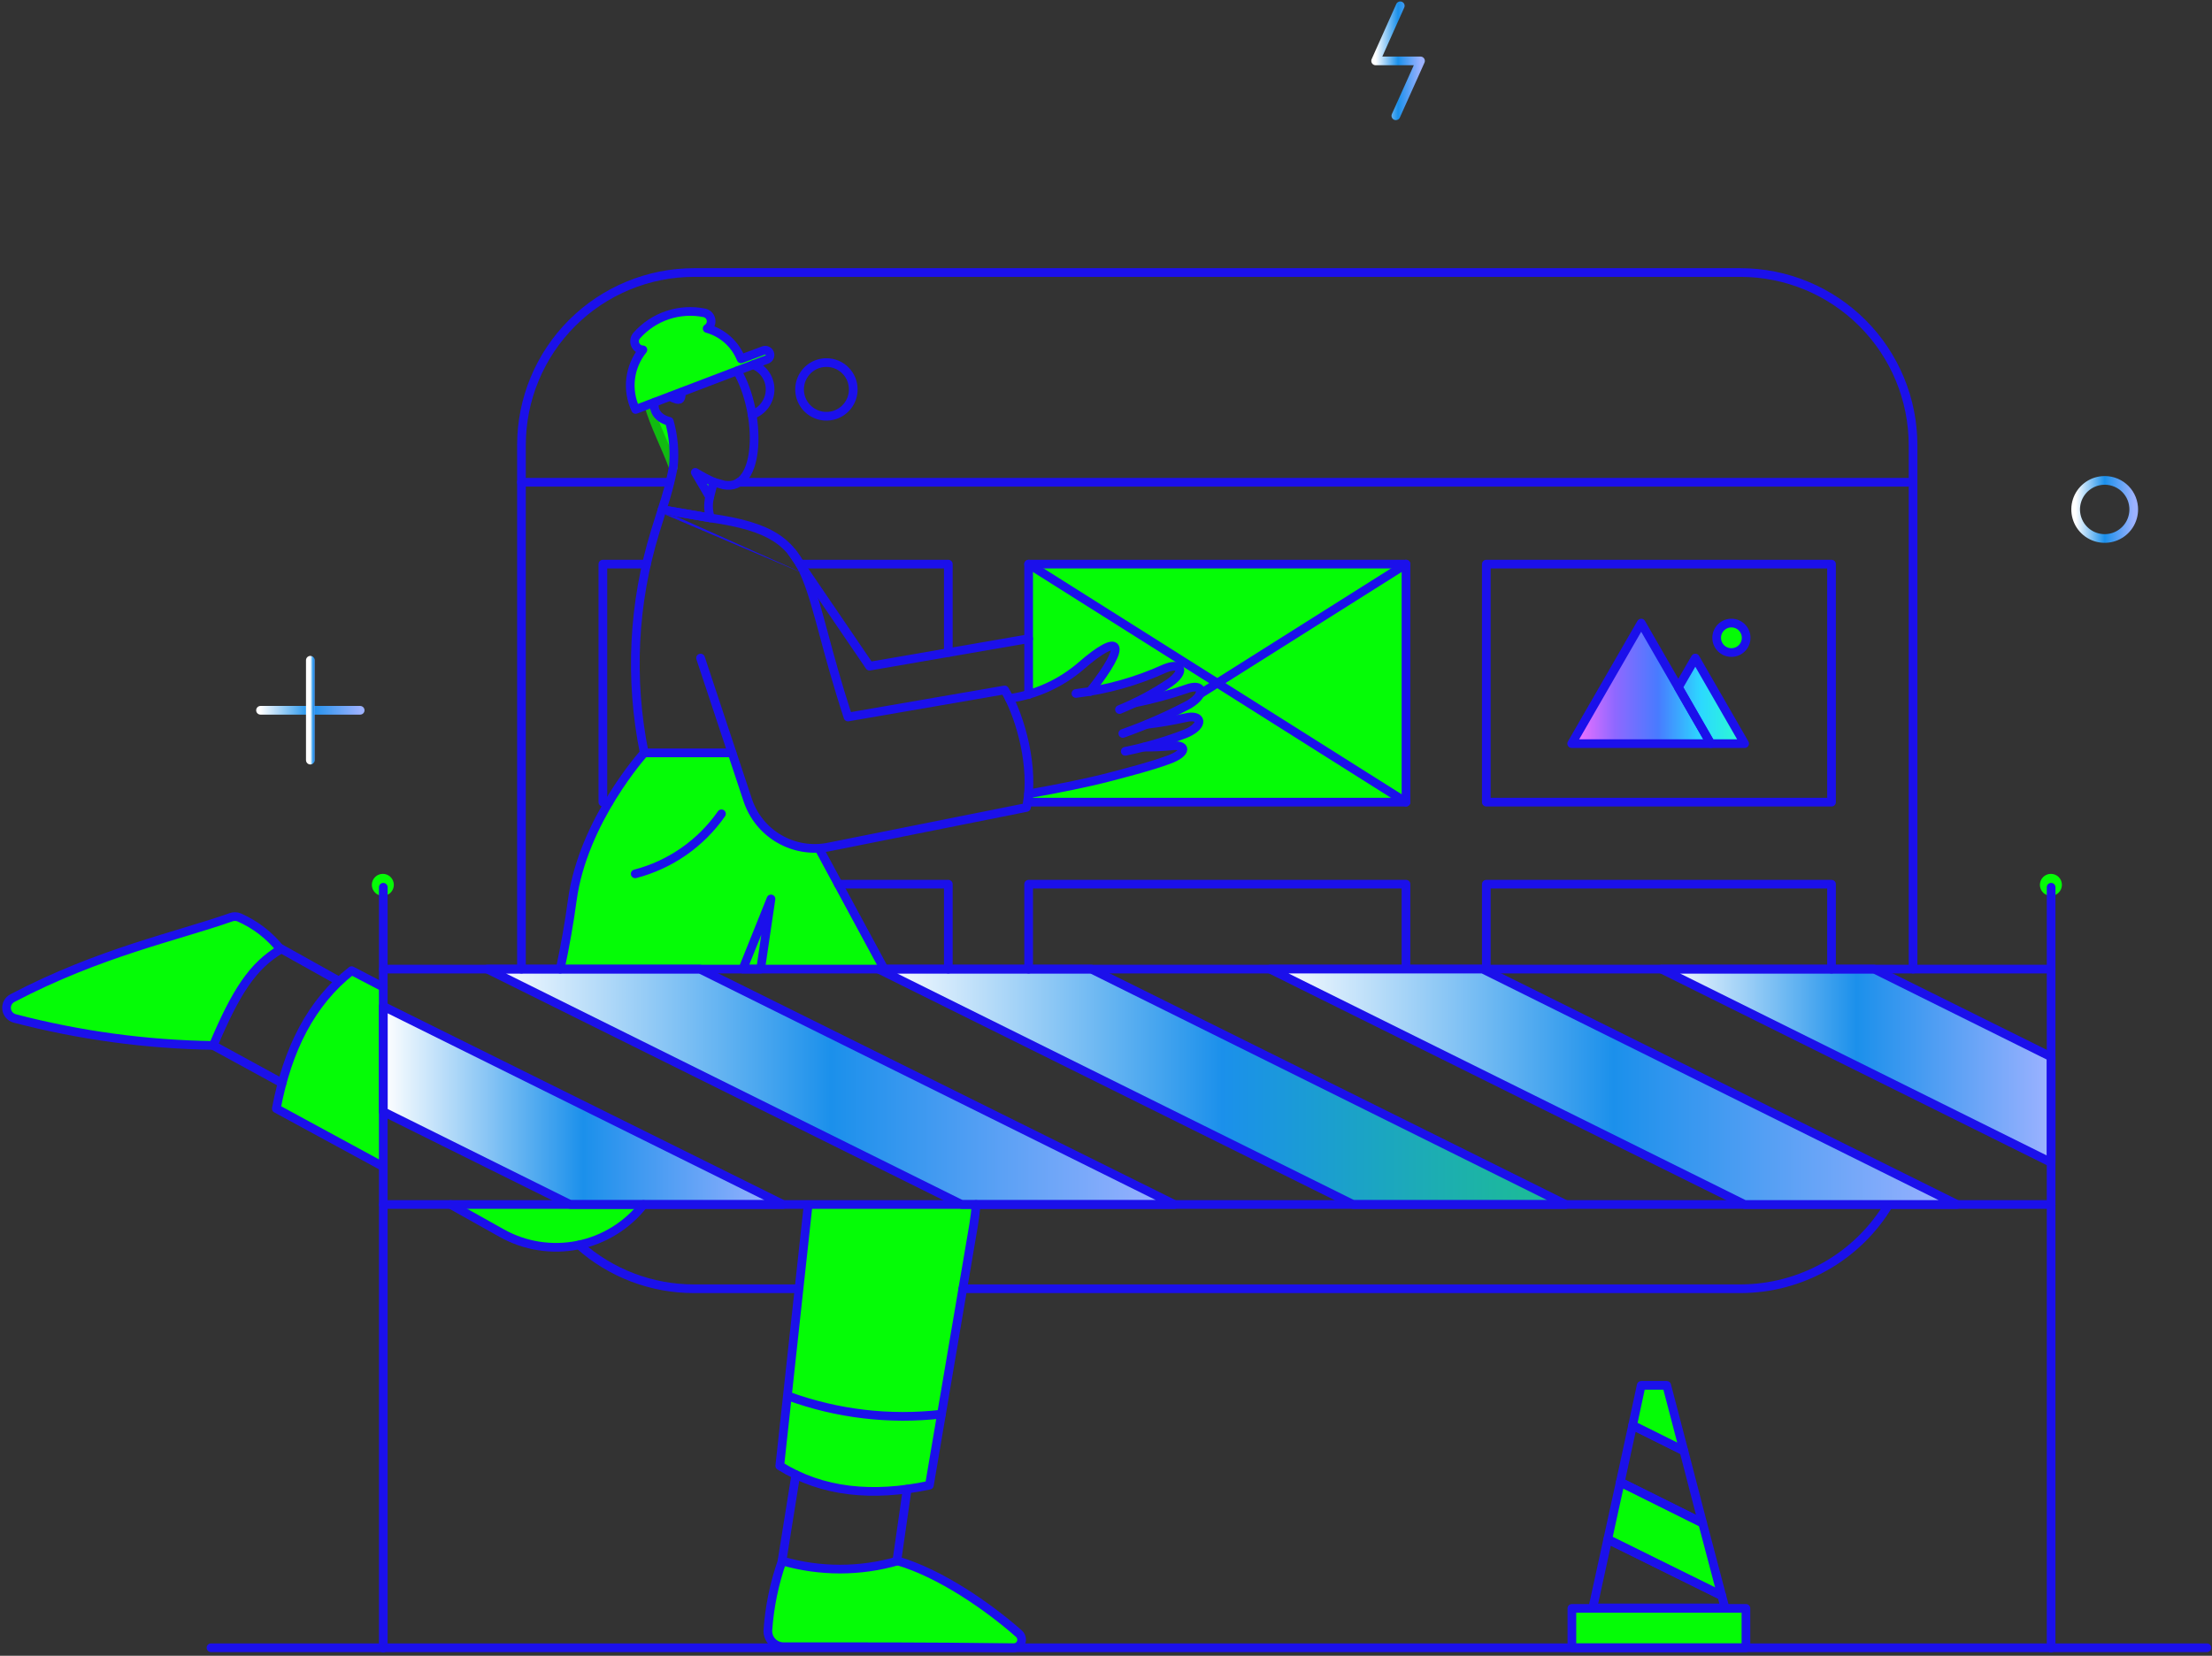 <svg width="382" height="286" viewBox="0 0 382 286" fill="none" xmlns="http://www.w3.org/2000/svg">
<rect x="0" y="0" width="382" height="286" fill="#333333" stroke="none"/>
<path d="M202.832 208.052H166.088L84.164 167.394H120.87L202.832 208.052Z" fill="url(#paint0_linear_136_15910)"/>
<path d="M270.392 208.052H233.686L151.724 167.394H188.468L270.392 208.052Z" fill="url(#paint1_linear_136_15910)"/>
<path d="M337.992 208.052H301.286L219.324 167.394H256.068L337.992 208.052Z" fill="url(#paint2_linear_136_15910)"/>
<path d="M354.218 182.556V200.794L286.922 167.394H323.666L354.218 182.556Z" fill="url(#paint3_linear_136_15910)"/>
<path d="M292.774 113.664L289.824 118.718L283.426 107.622L271.418 128.446H301.286L292.774 113.664Z" fill="url(#paint4_linear_136_15910)"/>
<path d="M135.234 208.052H98.488L66.19 192.016V173.816L135.234 208.052Z" fill="url(#paint5_linear_136_15910)"/>
<path d="M301.514 284.618H271.456V277.816H301.514V284.618Z" fill="#05FC06"/>
<path d="M297.334 275.614L277.65 265.886L279.816 256.006L294.028 263.074L297.334 275.614Z" fill="#05FC06"/>
<path d="M290.798 250.61L281.944 246.202L283.426 239.286H287.834L290.798 250.61Z" fill="#05FC06"/>
<path d="M299.006 112.714C300.412 112.714 301.552 111.574 301.552 110.168C301.552 108.762 300.412 107.622 299.006 107.622C297.6 107.622 296.46 108.762 296.46 110.168C296.46 111.574 297.6 112.714 299.006 112.714Z" fill="#05FC06"/>
<path d="M120.072 81.594L122.58 85.926C122.808 84.748 123.074 83.646 123.18 83.304C122.108 82.803 121.07 82.231 120.072 81.594Z" fill="#05FC06"/>
<path d="M131.852 60.544L127.976 61.986C127.469 60.721 126.677 59.589 125.661 58.68C124.645 57.77 123.434 57.107 122.12 56.742C122.367 56.586 122.563 56.36 122.682 56.093C122.801 55.827 122.838 55.53 122.79 55.242C122.741 54.954 122.608 54.687 122.408 54.474C122.208 54.261 121.949 54.112 121.664 54.046C119.542 53.618 117.344 53.754 115.29 54.44C113.236 55.127 111.398 56.341 109.96 57.96C109.773 58.171 109.65 58.431 109.605 58.709C109.561 58.988 109.596 59.273 109.708 59.532C109.819 59.791 110.003 60.013 110.236 60.172C110.469 60.33 110.742 60.419 111.024 60.428C109.867 61.852 109.135 63.575 108.913 65.396C108.691 67.218 108.989 69.066 109.77 70.726L111.982 69.884C112.868 73.182 115.134 77.51 116.268 80.72C116.53 78.051 116.285 75.356 115.546 72.778C115.162 72.735 114.789 72.614 114.452 72.425C114.115 72.235 113.819 71.979 113.582 71.673C113.345 71.367 113.171 71.016 113.072 70.642C112.973 70.268 112.95 69.877 113.004 69.494L115.658 68.494C116.086 68.739 116.547 68.919 117.028 69.026C117.628 69.168 117.708 68.17 117.746 67.698L132.418 62.11C133.706 61.458 132.494 60.092 131.852 60.544Z" fill="#05FC06"/>
<path d="M128.28 167.394H131.358L133.144 155.272L128.28 167.394Z" fill="#05FC06"/>
<path d="M175.93 282.148C170.554 277.402 162.33 271.748 155.03 269.61C148.513 271.49 141.599 271.49 135.082 269.61C133.719 273.456 132.888 277.47 132.612 281.54C132.587 281.91 132.639 282.282 132.763 282.632C132.888 282.982 133.084 283.302 133.338 283.574C133.592 283.844 133.899 284.06 134.24 284.206C134.581 284.354 134.949 284.43 135.32 284.428C148.12 284.466 159.144 284.58 175.028 284.618C175.315 284.618 175.595 284.53 175.83 284.366C176.065 284.2 176.244 283.968 176.342 283.698C176.441 283.428 176.454 283.136 176.38 282.858C176.306 282.582 176.149 282.334 175.93 282.148Z" fill="#05FC06"/>
<path d="M41.302 158.464C40.866 158.284 40.379 158.272 39.934 158.426C30.55 161.742 17.232 164.49 2.134 172.41C1.8 172.588 1.527 172.862 1.35 173.196C1.173 173.53 1.1 173.91 1.141 174.286C1.182 174.662 1.335 175.018 1.579 175.306C1.824 175.596 2.15 175.804 2.514 175.906C13.722 178.838 25.242 180.408 36.826 180.58C40.778 171.232 43.664 166.824 48.454 163.98C46.553 161.588 44.099 159.694 41.302 158.464Z" fill="#05FC06"/>
<path d="M356.08 152.84C356.08 153.344 355.88 153.828 355.524 154.184C355.168 154.54 354.684 154.74 354.18 154.74C353.676 154.74 353.192 154.54 352.836 154.184C352.48 153.828 352.28 153.344 352.28 152.84C352.28 152.336 352.48 151.852 352.836 151.496C353.192 151.14 353.676 150.94 354.18 150.94C354.684 150.94 355.168 151.14 355.524 151.496C355.88 151.852 356.08 152.336 356.08 152.84Z" fill="#05FC06"/>
<path d="M68.014 152.84C68.014 153.344 67.814 153.828 67.458 154.184C67.102 154.54 66.618 154.74 66.114 154.74C65.61 154.74 65.127 154.54 64.771 154.184C64.415 153.828 64.214 153.344 64.214 152.84C64.214 152.336 64.415 151.852 64.771 151.496C65.127 151.14 65.61 150.94 66.114 150.94C66.618 150.94 67.102 151.14 67.458 151.496C67.814 151.852 68.014 152.336 68.014 152.84Z" fill="#05FC06"/>
<path d="M66.19 170.51V201.554L47.72 191.486C48.945 182.206 53.579 173.712 60.72 167.66L66.19 170.51Z" fill="#05FC06"/>
<path d="M139.603 208.028L134.665 253.19C142.709 257.99 151.511 258.564 160.503 256.534L168.597 208.028H139.603Z" fill="#05FC06"/>
<path d="M77.856 208.052L86.672 212.992C89.789 214.746 93.336 215.59 96.91 215.43C100.483 215.268 103.939 214.108 106.886 212.08C108.529 210.982 109.98 209.622 111.18 208.052H77.856Z" fill="#05FC06"/>
<path d="M129.12 138.174L126.422 130.042H111.294C107.988 134.042 100.236 144.642 98.83 155.5C98.374 158.92 97.31 163.784 96.512 167.394H152.674L141.426 146.534C138.74 146.692 136.077 145.958 133.852 144.446C131.626 142.934 129.963 140.729 129.12 138.174Z" fill="#05FC06"/>
<path fill-rule="evenodd" clip-rule="evenodd" d="M177.64 119.936C180.958 118.971 184.044 117.304 186.682 115.032C193.396 109.164 194.732 110.881 187.932 119.481C192.534 118.744 196.872 117.418 201.12 115.488C204.014 114.288 204.882 115.906 201.956 117.958C200.088 119.216 197.978 120.435 195.954 121.416C198.966 120.803 201.936 120.002 204.846 119.016C207.778 117.89 208.374 119.844 205.34 121.676C203.034 122.894 200.562 124.099 198.158 125.102C200.328 124.846 202.484 124.478 204.618 124C207.65 123.246 208.034 125.322 204.808 126.698C202.512 127.585 199.928 128.43 197.55 129.054C199.046 129.068 200.544 129.004 202.034 128.864C205.072 128.464 205.072 130.036 201.844 131.22C199.06 132.239 196.146 133.01 193.284 133.768C192.856 133.881 192.428 133.994 192.002 134.108C187.925 135.195 182.168 136.357 177.64 137.156V138.554H242.806V97.44H177.64V119.936Z" fill="#05FC06"/>
<path fill-rule="evenodd" clip-rule="evenodd" d="M270.706 277.816C270.706 277.402 271.042 277.066 271.456 277.066H301.514C301.928 277.066 302.264 277.402 302.264 277.816V284.618C302.264 285.032 301.928 285.368 301.514 285.368H271.456C271.042 285.368 270.706 285.032 270.706 284.618V277.816ZM272.206 278.566V283.868H300.764V278.566H272.206Z" fill="#1B10eb"/>
<path fill-rule="evenodd" clip-rule="evenodd" d="M279.492 255.33C279.7 255.23 279.943 255.232 280.15 255.334L294.362 262.402C294.555 262.499 294.698 262.674 294.753 262.883L298.059 275.423C298.134 275.707 298.036 276.009 297.808 276.195C297.581 276.381 297.265 276.417 297.002 276.286L277.318 266.558C277.009 266.406 276.844 266.062 276.917 265.725L279.083 255.845C279.133 255.62 279.284 255.429 279.492 255.33ZM280.343 257.106L278.508 265.474L296.189 274.211L293.389 263.594L280.343 257.106Z" fill="#1B10eb"/>
<path fill-rule="evenodd" clip-rule="evenodd" d="M282.693 239.129C282.767 238.783 283.072 238.536 283.426 238.536H287.834C288.175 238.536 288.473 238.766 288.559 239.096L291.523 250.42C291.598 250.705 291.499 251.007 291.271 251.192C291.043 251.378 290.727 251.413 290.464 251.281L281.61 246.873C281.303 246.721 281.139 246.38 281.211 246.045L282.693 239.129ZM284.032 240.036L282.799 245.79L289.654 249.203L287.255 240.036H284.032Z" fill="#1B10eb"/>
<path fill-rule="evenodd" clip-rule="evenodd" d="M281.619 245.526C281.828 245.426 282.071 245.427 282.278 245.531L291.132 249.939C291.327 250.035 291.47 250.212 291.524 250.422L294.754 262.886C294.828 263.17 294.729 263.471 294.5 263.657C294.272 263.842 293.957 263.876 293.694 263.746L279.482 256.678C279.175 256.525 279.01 256.182 279.083 255.847L281.211 246.043C281.26 245.817 281.411 245.626 281.619 245.526ZM282.472 247.303L280.673 255.594L292.889 261.67L290.158 251.129L282.472 247.303Z" fill="#1B10eb"/>
<path fill-rule="evenodd" clip-rule="evenodd" d="M277.325 265.21C277.533 265.11 277.775 265.111 277.982 265.214L297.666 274.942C297.86 275.037 298.002 275.211 298.058 275.42L298.628 277.546C298.689 277.771 298.641 278.012 298.499 278.197C298.357 278.382 298.137 278.49 297.904 278.49H275.066C274.839 278.49 274.624 278.387 274.482 278.21C274.339 278.034 274.285 277.802 274.333 277.58L276.917 265.726C276.966 265.501 277.117 265.31 277.325 265.21ZM278.178 266.984L275.997 276.99H296.926L296.697 276.136L278.178 266.984Z" fill="#1B10eb"/>
<path d="M130.066 62.998C130.929 63.329 131.671 63.915 132.194 64.677C132.717 65.44 132.995 66.344 132.992 67.268C132.989 68.23 132.688 69.166 132.13 69.949C131.572 70.732 130.784 71.322 129.876 71.638" stroke="#1B10eb" stroke-width="1.5" stroke-linecap="round" stroke-linejoin="round"/>
<path d="M116.272 80.72C115.13 77.484 112.872 73.182 112.012 69.874" stroke="#1B10e" stroke-width="1.5" stroke-linecap="round" stroke-linejoin="round"/>
<path d="M115.74 68.484C116.094 68.701 116.477 68.867 116.878 68.976C117.678 69.176 117.606 68.552 117.678 67.762" stroke="#1B10eb" stroke-width="1.5" stroke-linecap="round" stroke-linejoin="round"/>
<path d="M138.12 97.44H163.77V112.714" stroke="#1B10eb" stroke-width="1.5" stroke-linecap="round" stroke-linejoin="round"/>
<path d="M136.79 95.426L150.166 115.07L177.64 110.32" stroke="#1B10eb" stroke-width="1.5" stroke-linecap="round" stroke-linejoin="round"/>
<path d="M330.374 167.394V76.92C330.378 69.011 327.242 61.424 321.654 55.827C316.066 50.229 308.484 47.081 300.574 47.072H119.882C115.966 47.07 112.088 47.84 108.469 49.337C104.851 50.834 101.562 53.03 98.793 55.798C96.022 58.566 93.825 61.853 92.326 65.471C90.826 69.088 90.054 72.966 90.054 76.882V167.394" stroke="#1B10eb" stroke-width="1.5" stroke-linecap="round" stroke-linejoin="round"/>
<path d="M100.008 215.044C105.474 219.928 112.552 222.622 119.882 222.606H137.816" stroke="#1B10eb" stroke-width="1.5" stroke-linecap="round" stroke-linejoin="round"/>
<path d="M326.174 208.052C323.53 212.484 319.78 216.156 315.294 218.706C310.806 221.256 305.736 222.6 300.574 222.606H166.278" stroke="#1B10eb" stroke-width="1.5" stroke-linecap="round" stroke-linejoin="round"/>
<path d="M127.596 83.304H330.354" stroke="#1B10eb" stroke-width="1.5" stroke-linecap="round" stroke-linejoin="round"/>
<path d="M90.054 83.304H115.664" stroke="#1B10eb" stroke-width="1.5" stroke-linecap="round" stroke-linejoin="round"/>
<path d="M147.354 67.268C147.353 68.185 147.081 69.081 146.571 69.843C146.061 70.605 145.336 71.198 144.489 71.548C143.642 71.899 142.71 71.99 141.81 71.81C140.911 71.631 140.086 71.189 139.438 70.54C138.79 69.891 138.349 69.065 138.171 68.166C137.992 67.266 138.085 66.334 138.436 65.488C138.787 64.641 139.382 63.917 140.144 63.408C140.907 62.899 141.803 62.628 142.72 62.628C143.329 62.628 143.933 62.747 144.495 62.98C145.058 63.213 145.57 63.555 146 63.986C146.431 64.417 146.772 64.929 147.004 65.492C147.236 66.055 147.355 66.659 147.354 67.268Z" stroke="#1B10eb" stroke-width="1.5" stroke-linecap="round" stroke-linejoin="round"/>
<path d="M177.64 119.972V97.44H242.806V138.554H177.64V137.072" stroke="#1B10eb" stroke-width="1.5" stroke-linecap="round" stroke-linejoin="round"/>
<path d="M316.294 138.554H256.676V97.44H316.294V138.554Z" stroke="#1B10eb" stroke-width="1.5" stroke-linecap="round" stroke-linejoin="round"/>
<path d="M105.138 138.554H104.112V97.44H111.636" stroke="#1B10eb" stroke-width="1.5" stroke-linecap="round" stroke-linejoin="round"/>
<path d="M177.64 167.394V152.726H242.806V167.394" stroke="#1B10eb" stroke-width="1.5" stroke-linecap="round" stroke-linejoin="round"/>
<path d="M256.676 167.394V152.726H316.294V167.394" stroke="#1B10eb" stroke-width="1.5" stroke-linecap="round" stroke-linejoin="round"/>
<path d="M144.77 152.726H163.77V167.394" stroke="#1B10eb" stroke-width="1.5" stroke-linecap="round" stroke-linejoin="round"/>
<path d="M242.806 97.44L207.202 119.896" stroke="#1B10eb" stroke-width="1.5" stroke-linecap="round" stroke-linejoin="round"/>
<path d="M177.64 97.44L242.806 138.554" stroke="#1B10eb" stroke-width="1.5" stroke-linecap="round" stroke-linejoin="round"/>
<path d="M283.426 107.622L271.418 128.446H295.434L283.426 107.622Z" stroke="#1B10eb" stroke-width="1.5" stroke-linecap="round" stroke-linejoin="round"/>
<path d="M292.774 113.664L289.848 118.718L295.434 128.446H301.286L292.774 113.664Z" stroke="#1B10eb" stroke-width="1.5" stroke-linecap="round" stroke-linejoin="round"/>
<path d="M299.006 112.714C300.412 112.714 301.552 111.574 301.552 110.168C301.552 108.762 300.412 107.622 299.006 107.622C297.6 107.622 296.46 108.762 296.46 110.168C296.46 111.574 297.6 112.714 299.006 112.714Z" stroke="#1B10eb" stroke-width="1.5" stroke-linecap="round" stroke-linejoin="round"/>
<path d="M185.808 119.782C191.102 119.141 196.266 117.693 201.12 115.488C204.014 114.288 204.882 115.906 201.956 117.958C199.246 119.782 196.356 121.324 193.33 122.558" stroke="#1B10eb" stroke-width="1.5" stroke-linecap="round" stroke-linejoin="round"/>
<path d="M195.954 121.416C198.966 120.803 201.936 120.002 204.846 119.016C207.778 117.89 208.374 119.844 205.34 121.676C201.654 123.624 197.832 125.3 193.902 126.692" stroke="#1B10eb" stroke-width="1.5" stroke-linecap="round" stroke-linejoin="round"/>
<path d="M198.158 125.102C200.328 124.846 202.484 124.478 204.618 124C207.65 123.246 208.034 125.322 204.808 126.698C201.404 128.014 197.896 129.044 194.32 129.776" stroke="#1B10eb" stroke-width="1.5" stroke-linecap="round" stroke-linejoin="round"/>
<path d="M197.55 129.054C199.046 129.068 200.544 129.004 202.034 128.864C205.072 128.464 205.072 130.036 201.844 131.22C198.644 132.392 195.27 133.236 192.002 134.108C187.862 135.212 182.274 136.308 177.716 137.108" stroke="#1B10eb" stroke-width="1.5" stroke-linecap="round" stroke-linejoin="round"/>
<path d="M188.24 119.454C195.04 110.854 193.396 109.164 186.682 115.032C183.175 118.052 178.877 120.004 174.296 120.656" stroke="#1B10eb" stroke-width="1.5" stroke-linecap="round" stroke-linejoin="round"/>
<path d="M122.56 85.854L120.072 81.594C121.089 82.214 122.142 82.772 123.226 83.266" stroke="#1B10eb" stroke-width="1.5" stroke-linecap="round" stroke-linejoin="round"/>
<path d="M127.294 64.054C131.548 71.296 131.528 85.054 124.974 83.76L123.226 83.266L122.542 85.926C122.253 87.094 122.305 88.321 122.694 89.46L114.334 88.016C115.143 85.63 115.79 83.193 116.272 80.72C116.547 78.053 116.315 75.358 115.588 72.778C113.402 72.242 112.764 70.66 113.05 69.48" stroke="#1B10eb" stroke-width="1.5" stroke-linecap="round" stroke-linejoin="round"/>
<path d="M131.852 60.544C131.64 60.618 127.976 61.986 127.976 61.986C127.469 60.721 126.677 59.589 125.661 58.68C124.645 57.77 123.434 57.107 122.12 56.742C122.367 56.586 122.563 56.36 122.682 56.093C122.801 55.826 122.838 55.53 122.79 55.242C122.741 54.954 122.608 54.687 122.408 54.474C122.208 54.261 121.949 54.112 121.664 54.046C119.542 53.611 117.342 53.743 115.286 54.43C113.231 55.118 111.394 56.335 109.96 57.96C109.773 58.171 109.65 58.431 109.605 58.709C109.561 58.988 109.596 59.273 109.708 59.532C109.819 59.791 110.003 60.013 110.236 60.172C110.469 60.33 110.742 60.419 111.024 60.428C109.867 61.852 109.135 63.575 108.913 65.396C108.691 67.218 108.989 69.066 109.77 70.726L132.418 62.1C132.522 62.064 132.618 62.008 132.7 61.935C132.782 61.862 132.849 61.773 132.896 61.674C132.944 61.574 132.971 61.467 132.976 61.357C132.981 61.247 132.965 61.137 132.927 61.034C132.89 60.931 132.832 60.836 132.757 60.755C132.682 60.674 132.593 60.609 132.492 60.564C132.392 60.518 132.284 60.493 132.174 60.489C132.064 60.486 131.955 60.505 131.852 60.544Z" stroke="#1B10eb" stroke-width="1.5" stroke-linecap="round" stroke-linejoin="round"/>
<path d="M133.144 155.272L131.358 167.394H128.28L133.144 155.272Z" stroke="#1B10eb" stroke-width="1.5" stroke-linecap="round" stroke-linejoin="round"/>
<path d="M111.142 208.052C108.325 211.674 104.302 214.164 99.805 215.07C95.307 215.976 90.634 215.24 86.634 212.992L77.818 208.052" stroke="#1B10eb" stroke-width="1.5" stroke-linecap="round" stroke-linejoin="round"/>
<path d="M66.19 170.51L60.72 167.66C53.698 173.164 49.632 181.318 47.72 191.486L66.184 201.516" stroke="#1B10eb" stroke-width="1.5" stroke-linecap="round" stroke-linejoin="round"/>
<path d="M96.74 167.394C97.576 163.518 98.306 159.414 98.83 155.5C100.678 141.748 111.256 130.042 111.256 130.042H126.418" stroke="#1B10eb" stroke-width="1.5" stroke-linecap="round" stroke-linejoin="round"/>
<path d="M139.564 208.09L134.664 253.194C141.958 257.754 150.664 258.628 160.502 256.538L168.14 211.586C168.33 210.408 168.482 209.23 168.558 208.052" stroke="#1B10eb" stroke-width="1.5" stroke-linecap="round" stroke-linejoin="round"/>
<path d="M141.464 146.608L152.674 167.356" stroke="#1B10eb" stroke-width="1.5" stroke-linecap="round" stroke-linejoin="round"/>
<path d="M175.018 284.628C159.136 284.376 148.114 284.458 135.31 284.438C134.94 284.436 134.574 284.36 134.234 284.212C133.895 284.064 133.589 283.848 133.337 283.578C133.084 283.306 132.889 282.988 132.765 282.638C132.64 282.29 132.588 281.92 132.612 281.55C132.897 277.48 133.727 273.468 135.082 269.62C141.598 271.502 148.514 271.502 155.03 269.62C162.326 271.748 170.554 277.42 175.93 282.158C176.15 282.344 176.308 282.592 176.381 282.87C176.454 283.148 176.44 283.442 176.341 283.712C176.241 283.982 176.061 284.216 175.824 284.38C175.587 284.544 175.306 284.63 175.018 284.628Z" stroke="#1B10eb" stroke-width="1.5" stroke-linecap="round" stroke-linejoin="round"/>
<path d="M135.044 269.648L137.436 254.714" stroke="#1B10eb" stroke-width="1.5" stroke-linecap="round" stroke-linejoin="round"/>
<path d="M156.664 257.222L154.878 269.648" stroke="#1B10eb" stroke-width="1.5" stroke-linecap="round" stroke-linejoin="round"/>
<path d="M41.302 158.464C40.866 158.284 40.379 158.272 39.934 158.426C30.55 161.742 17.232 164.49 2.134 172.41C1.8 172.588 1.527 172.862 1.35 173.196C1.173 173.53 1.1 173.91 1.141 174.286C1.182 174.662 1.335 175.018 1.579 175.306C1.824 175.596 2.15 175.804 2.514 175.906C13.722 178.838 25.242 180.408 36.826 180.58C40.778 171.232 43.664 166.824 48.454 163.98C46.553 161.588 44.099 159.694 41.302 158.464Z" stroke="#1B10eb" stroke-width="1.5" stroke-linecap="round" stroke-linejoin="round"/>
<path d="M48.444 163.822L58.514 169.446" stroke="#1B10eb" stroke-width="1.5" stroke-linecap="round" stroke-linejoin="round"/>
<path d="M36.818 180.58L48.71 187.078" stroke="#1B10eb" stroke-width="1.5" stroke-linecap="round" stroke-linejoin="round"/>
<path fill-rule="evenodd" clip-rule="evenodd" d="M66.19 152.508C66.604 152.508 66.94 152.844 66.94 153.258V284.656C66.94 285.07 66.604 285.406 66.19 285.406C65.776 285.406 65.44 285.07 65.44 284.656V153.258C65.44 152.844 65.776 152.508 66.19 152.508Z" fill="#1B10eb"/>
<path fill-rule="evenodd" clip-rule="evenodd" d="M354.218 152.506C354.632 152.506 354.968 152.842 354.968 153.256V284.656C354.968 285.07 354.632 285.406 354.218 285.406C353.804 285.406 353.468 285.07 353.468 284.656V153.256C353.468 152.842 353.804 152.506 354.218 152.506Z" fill="#1B10eb"/>
<path fill-rule="evenodd" clip-rule="evenodd" d="M35.688 284.618C35.688 284.204 36.024 283.868 36.438 283.868H381.12C381.534 283.868 381.87 284.204 381.87 284.618C381.87 285.032 381.534 285.368 381.12 285.368H36.438C36.024 285.368 35.688 285.032 35.688 284.618Z" fill="#1B10eb"/>
<path d="M354.218 167.394H66.19" stroke="#1B10eb" stroke-width="1.5" stroke-linecap="round" stroke-linejoin="round"/>
<path fill-rule="evenodd" clip-rule="evenodd" d="M65.44 208.052C65.44 207.638 65.776 207.302 66.19 207.302H354.218C354.632 207.302 354.968 207.638 354.968 208.052C354.968 208.466 354.632 208.802 354.218 208.802H66.19C65.776 208.802 65.44 208.466 65.44 208.052Z" fill="#1B10eb"/>
<path d="M62.2 122.688H44.988" stroke="url(#paint6_linear_136_15910)" stroke-width="1.5" stroke-linecap="round" stroke-linejoin="round"/>
<path d="M53.594 131.296V114.044" stroke="url(#paint7_linear_136_15910)" stroke-width="1.5" stroke-linecap="round" stroke-linejoin="round"/>
<path d="M368.466 87.56C368.552 88.548 368.344 89.54 367.866 90.41C367.39 91.28 366.664 91.988 365.784 92.446C364.904 92.904 363.908 93.091 362.922 92.983C361.936 92.875 361.004 92.477 360.244 91.839C359.484 91.202 358.93 90.353 358.654 89.4C358.376 88.448 358.386 87.435 358.686 86.488C358.984 85.542 359.556 84.706 360.33 84.085C361.104 83.464 362.044 83.086 363.032 83C363.688 82.94 364.35 83.011 364.98 83.209C365.608 83.406 366.192 83.726 366.698 84.15C367.202 84.573 367.618 85.093 367.922 85.678C368.226 86.263 368.41 86.903 368.466 87.56Z" stroke="url(#paint8_linear_136_15910)" stroke-width="1.5" stroke-linecap="round" stroke-linejoin="round"/>
<path d="M241.818 1L237.562 10.518H245.314L241.058 19.998" stroke="url(#paint9_linear_136_15910)" stroke-width="1.5" stroke-linecap="round" stroke-linejoin="round"/>
<path d="M109.698 150.94C115.739 149.366 121.021 145.688 124.594 140.568" stroke="#1B10eb" stroke-width="1.5" stroke-linecap="round" stroke-linejoin="round"/>
<path d="M136.146 241.148C144.599 244.23 153.654 245.298 162.592 244.264" stroke="#1B10eb" stroke-width="1.5" stroke-linecap="round" stroke-linejoin="round"/>
<path fill-rule="evenodd" clip-rule="evenodd" d="M113.624 87.796C113.739 87.44 114.098 87.223 114.466 87.287L122.816 88.729C128.06 89.488 131.695 90.518 134.356 92.224C137.051 93.952 138.671 96.325 139.993 99.588M114.853 88.876L122.57 90.209L122.591 90.212C127.786 90.963 131.162 91.958 133.546 93.486C135.896 94.993 137.353 97.066 138.603 100.152C139.613 102.644 140.456 105.749 141.523 109.702L141.56 109.841C142.616 113.752 143.882 118.447 145.729 124.082C145.845 124.435 146.203 124.65 146.57 124.587L173.114 120.002C174.373 122.254 175.537 125.398 176.246 128.766C176.965 132.185 177.2 135.77 176.626 138.836L142.954 145.569C140.212 146.123 137.362 145.651 134.944 144.246C132.526 142.84 130.707 140.596 129.832 137.939L121.696 113.428C121.565 113.035 121.141 112.822 120.748 112.952C120.355 113.083 120.142 113.507 120.272 113.9L128.408 138.409C128.408 138.409 128.408 138.409 128.408 138.409C129.397 141.414 131.455 143.952 134.19 145.542C136.925 147.133 140.149 147.666 143.25 147.039L177.409 140.209C177.701 140.151 177.931 139.925 177.995 139.634C178.749 136.188 178.496 132.177 177.713 128.457C176.931 124.735 175.603 121.232 174.146 118.79C173.987 118.523 173.68 118.382 173.374 118.435L146.954 122.999C145.228 117.675 144.023 113.21 143.007 109.444L142.971 109.311C141.912 105.387 141.045 102.184 139.993 99.588M114.853 88.876C114.565 89.783 114.271 90.733 113.962 91.733C113.934 91.825 113.905 91.917 113.876 92.01C110.094 104.286 109.447 117.313 111.995 129.903C112.077 130.309 111.815 130.705 111.409 130.787C111.003 130.869 110.607 130.607 110.525 130.201C107.927 117.365 108.587 104.083 112.443 91.567C112.472 91.474 112.501 91.38 112.53 91.287C112.909 90.06 113.269 88.896 113.624 87.796" fill="#1B10eb"/>
<path d="M202.832 208.052H166.088L84.164 167.394H120.87L202.832 208.052Z" stroke="#1B10eb" stroke-width="1.5" stroke-linecap="round" stroke-linejoin="round"/>
<path d="M270.392 208.052H233.686L151.724 167.394H188.468L270.392 208.052Z" stroke="#1B10eb" stroke-width="1.5" stroke-linecap="round" stroke-linejoin="round"/>
<path d="M337.992 208.052H301.286L219.324 167.394H256.068L337.992 208.052Z" fill="url(#paint10_linear_136_15910)" stroke="#1B10eb" stroke-width="1.5" stroke-linecap="round" stroke-linejoin="round"/>
<path d="M354.218 182.556V200.794L286.922 167.394H323.666L354.218 182.556Z" stroke="#1B10eb" stroke-width="1.5" stroke-linecap="round" stroke-linejoin="round"/>
<path d="M135.234 208.052H98.488L66.19 192.016V173.816L135.234 208.052Z" stroke="#1B10eb" stroke-width="1.5" stroke-linecap="round" stroke-linejoin="round"/>
<defs>
<linearGradient id="paint0_linear_136_15910" x1="84.164" y1="167.394" x2="202.834" y2="167.398" gradientUnits="userSpaceOnUse">
<stop offset="0" stop-color="#FFFFFF"/>
<stop offset="0.5" stop-color="#1B90EB"/>
<stop offset="1" stop-color="#9CB2FF"/>
</linearGradient>
<linearGradient id="paint1_linear_136_15910" x1="151.724" y1="167.394" x2="270.394" y2="167.398" gradientUnits="userSpaceOnUse">
<stop offset="0" stop-color="#FFFFFF"/>
<stop offset="0.5" stop-color="#1B90EB"/>
<stop offset="1" stop-color="#1CBF90"/>
</linearGradient>
<linearGradient id="paint2_linear_136_15910" x1="219.324" y1="187.723" x2="337.992" y2="187.723" gradientUnits="userSpaceOnUse">
<stop stop-color="#!v"/>
<stop offset="0.25" stop-color="#8F68FF"/>
<stop offset="0.5" stop-color="#487BFF"/>
<stop offset="0.75" stop-color="#2CD9FF"/>
<stop offset="1" stop-color="#2CFFCC"/>
</linearGradient>
<linearGradient id="paint3_linear_136_15910" x1="286.922" y1="167.394" x2="354.219" y2="167.396" gradientUnits="userSpaceOnUse">
<stop offset="0" stop-color="#FFFFFF"/>
<stop offset="0.5" stop-color="#1B90EB"/>
<stop offset="1" stop-color="#9CB2FF"/>
</linearGradient>
<linearGradient id="paint4_linear_136_15910" x1="271.418" y1="118.034" x2="301.286" y2="118.034" gradientUnits="userSpaceOnUse">
<stop stop-color="#FC72FF"/>
<stop offset="0.25" stop-color="#8F68FF"/>
<stop offset="0.5" stop-color="#487BFF"/>
<stop offset="0.75" stop-color="#2CD9FF"/>
<stop offset="1" stop-color="#2CFFCC"/>
</linearGradient>
<linearGradient id="paint5_linear_136_15910" x1="66.19" y1="173.816" x2="135.235" y2="173.818" gradientUnits="userSpaceOnUse">
<stop offset="0" stop-color="#FFFFFF"/>
<stop offset="0.5" stop-color="#1B90EB"/>
<stop offset="1" stop-color="#9CB2FF"/>
</linearGradient>
<linearGradient id="paint6_linear_136_15910" x1="44.988" y1="122.688" x2="62.2" y2="122.692" gradientUnits="userSpaceOnUse">
<stop offset="0" stop-color="#FFFFFF"/>
<stop offset="0.5" stop-color="#1B90EB"/>
<stop offset="1" stop-color="#9CB2FF"/>
</linearGradient>
<linearGradient id="paint7_linear_136_15910" x1="53.594" y1="114.044" x2="54.594" y2="114.044" gradientUnits="userSpaceOnUse">
<stop offset="0" stop-color="#FFFFFF"/>
<stop offset="0.5" stop-color="#1B90EB"/>
<stop offset="1" stop-color="#9CB2FF"/>
</linearGradient>
<linearGradient id="paint8_linear_136_15910" x1="358.453" y1="82.98" x2="368.485" y2="82.98" gradientUnits="userSpaceOnUse">
<stop offset="0" stop-color="#FFFFFF"/>
<stop offset="0.5" stop-color="#1B90EB"/>
<stop offset="1" stop-color="#9CB2FF"/>
</linearGradient>
<linearGradient id="paint9_linear_136_15910" x1="237.562" y1="1" x2="245.314" y2="1" gradientUnits="userSpaceOnUse">
<stop offset="0" stop-color="#FFFFFF"/>
<stop offset="0.5" stop-color="#1B90EB"/>
<stop offset="1" stop-color="#9CB2FF"/>
</linearGradient>
<linearGradient id="paint10_linear_136_15910" x1="219.324" y1="167.394" x2="337.994" y2="167.398" gradientUnits="userSpaceOnUse">
<stop offset="0" stop-color="#FFFFFF"/>
<stop offset="0.5" stop-color="#1B90EB"/>
<stop offset="1" stop-color="#9CB2FF"/>
</linearGradient>
</defs>
</svg>
